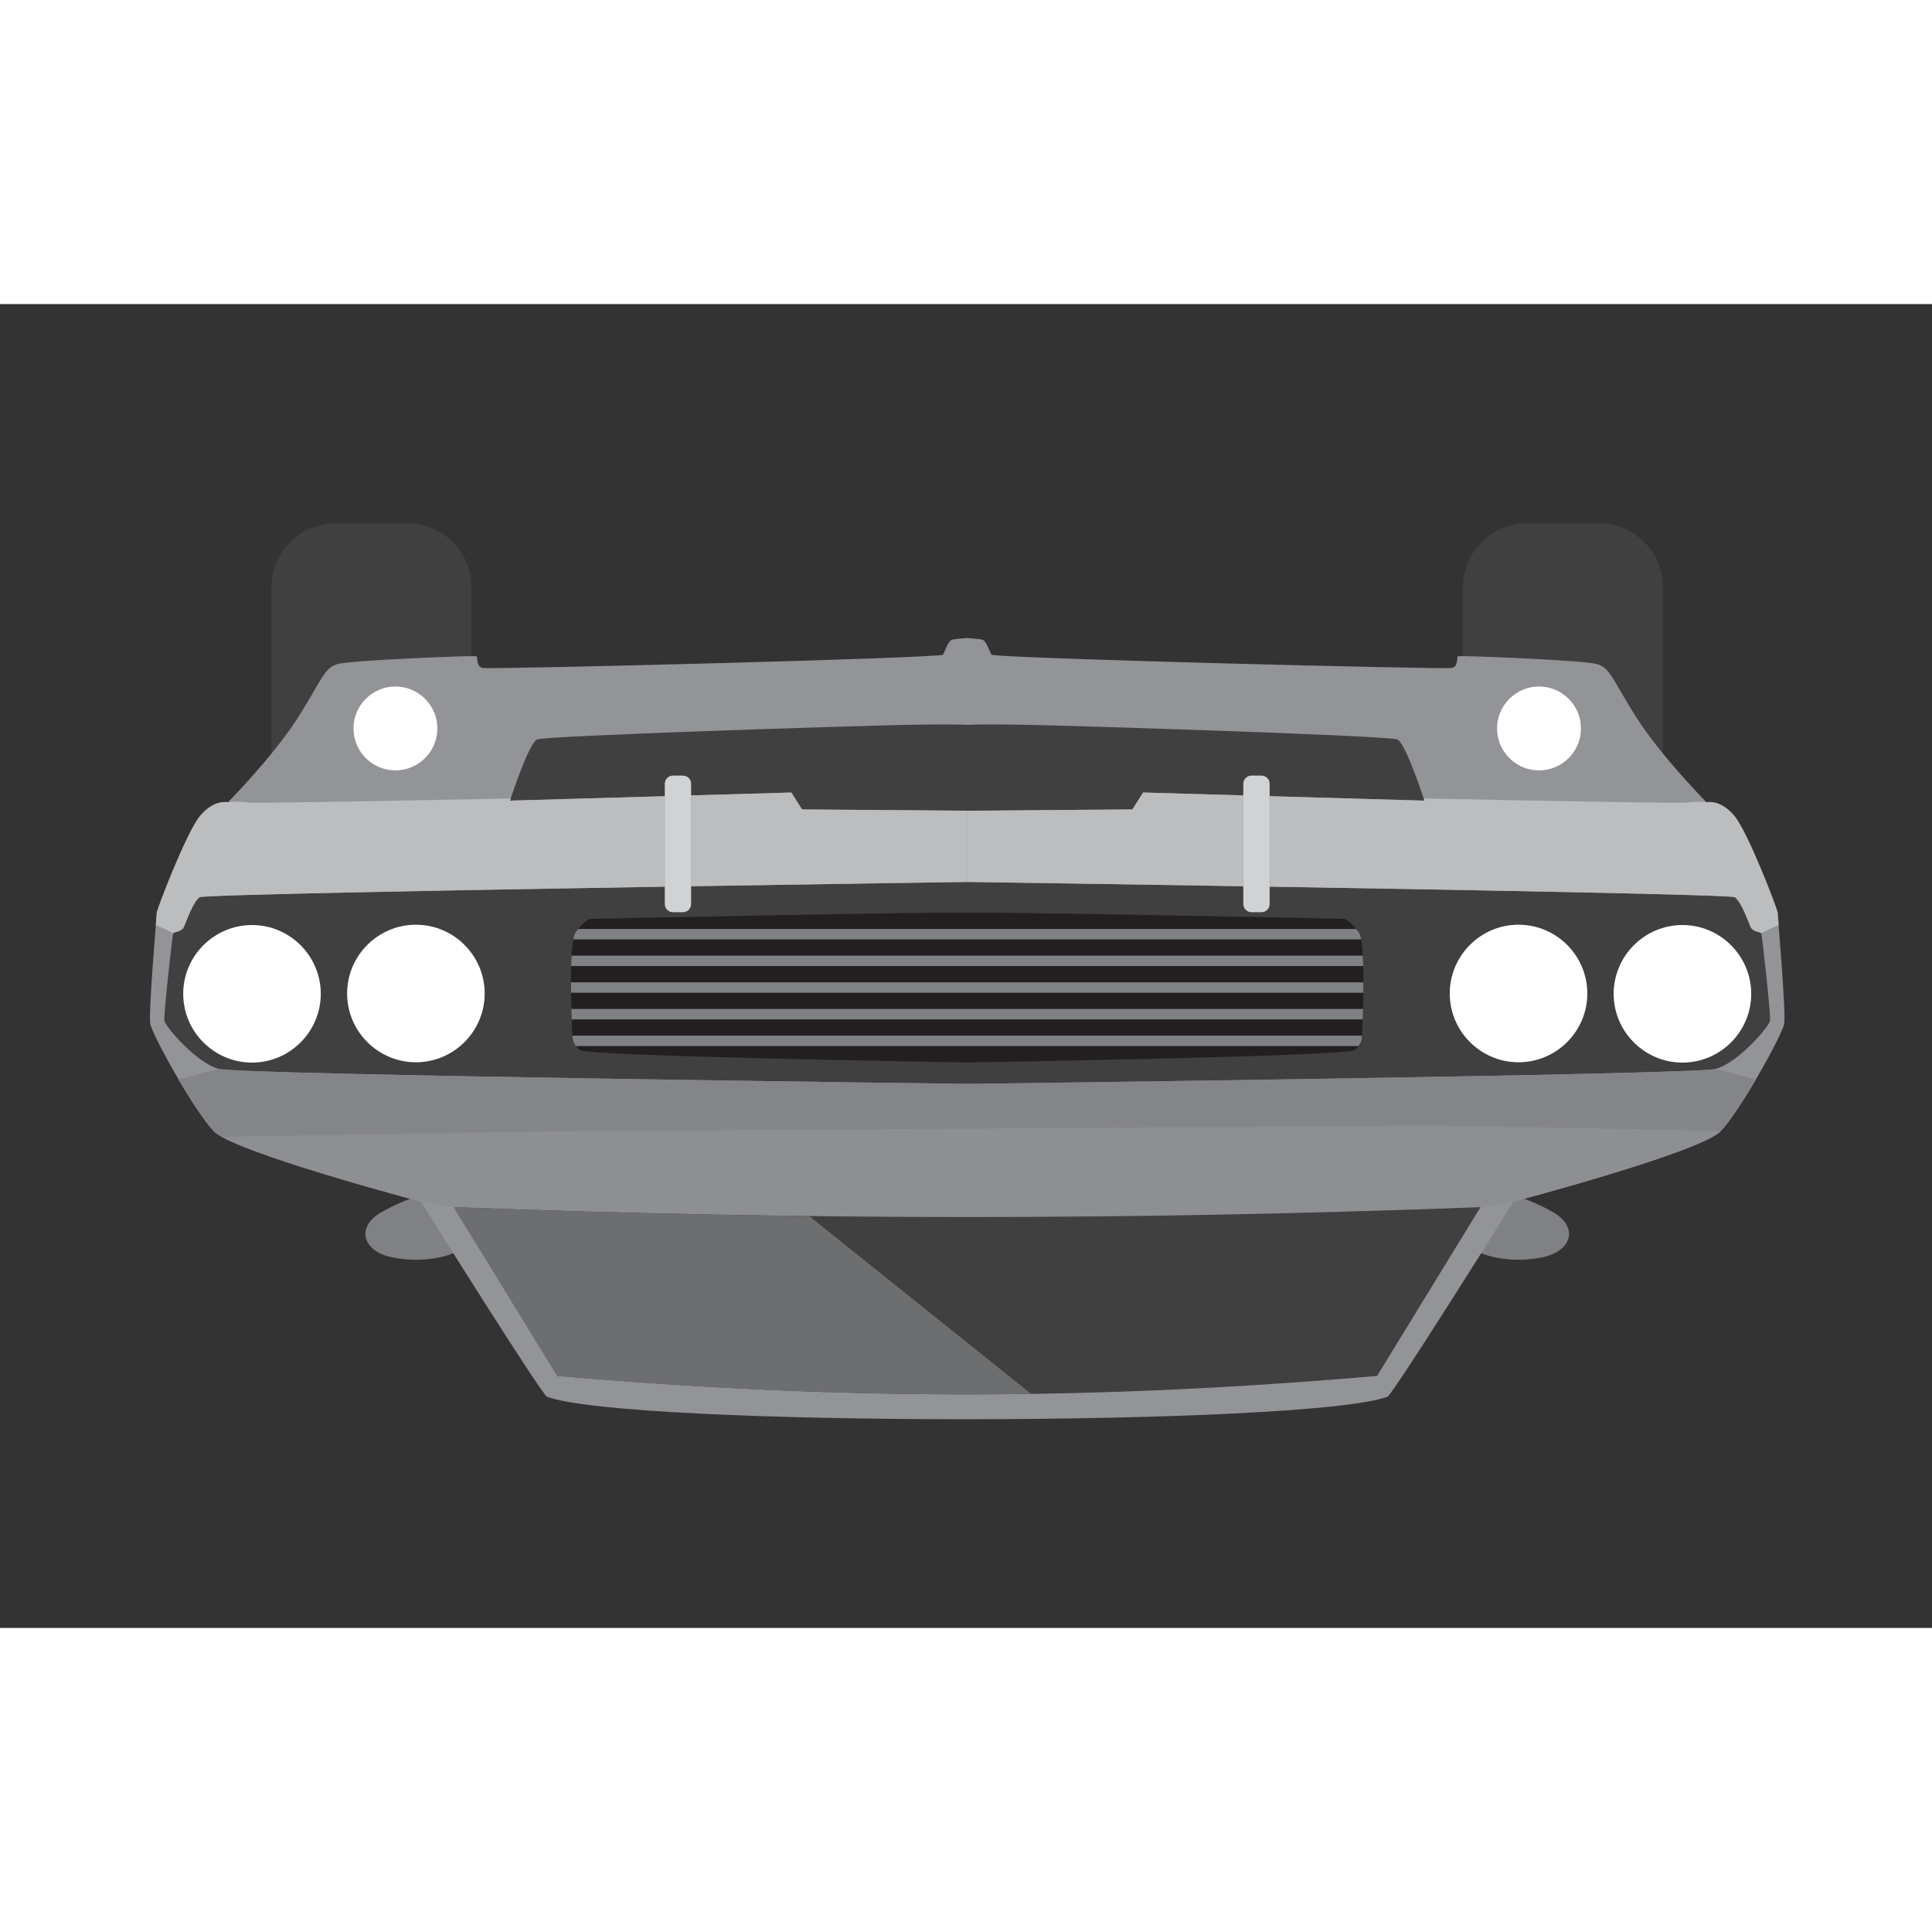 <?xml version="1.0" encoding="UTF-8" standalone="no"?><!DOCTYPE svg PUBLIC "-//W3C//DTD SVG 1.1//EN" "http://www.w3.org/Graphics/SVG/1.1/DTD/svg11.dtd"><svg width="500" height="500" viewBox="0 0 305 209" version="1.1" xmlns="http://www.w3.org/2000/svg" xmlns:xlink="http://www.w3.org/1999/xlink" xml:space="preserve" xmlns:serif="http://www.serif.com/" style="fill-rule:evenodd;clip-rule:evenodd;stroke-linejoin:round;stroke-miterlimit:2;"><rect x="0" y="0" width="305" height="209" fill="#333333" stroke="none"/><rect id="Artboard1" x="0" y="0" width="304.945" height="208.037" style="fill:none;"/><clipPath id="_clip1"><rect x="0" y="0" width="304.945" height="208.037"/></clipPath><g clip-path="url(#_clip1)"><g id="BACKGROUND"></g><g id="OBJECTS"><path d="M105.704,219.228c-11.919,4.928 -28.045,44.072 -24.333,48.528c1.077,1.292 142.98,1.292 144.057,0c3.712,-4.456 -12.414,-43.6 -24.333,-48.528c-11.884,-4.913 -83.669,-4.846 -95.391,0" style="fill:#404041;"/><path d="M178.832,268.668c25.538,-0.118 46.187,-0.423 46.596,-0.913c3.712,-4.455 -12.414,-43.599 -24.334,-48.527c-8.618,-3.563 -48.739,-4.506 -74.609,-2.907l52.347,52.347Z" style="fill:#6d6e70;"/><g><path d="M64.389,87.316l-11.497,0c-5.516,0 -10.028,-4.513 -10.028,-10.028l0,-32.637c0,-5.516 4.512,-10.029 10.028,-10.029l11.497,0c5.516,0 10.028,4.513 10.028,10.029l0,32.637c0,5.515 -4.512,10.028 -10.028,10.028" style="fill:#404041;"/><path d="M252.492,87.316l-11.497,0c-5.516,0 -10.028,-4.513 -10.028,-10.028l0,-32.637c0,-5.516 4.512,-10.029 10.028,-10.029l11.497,0c5.516,0 10.028,4.513 10.028,10.029l0,32.637c0,5.515 -4.512,10.028 -10.028,10.028" style="fill:#404041;"/><path d="M236.821,140.201c0.62,0.066 4.201,0.789 8.333,3.155c4.133,2.367 3.006,6.185 -1.712,7.145c-4.717,0.961 -8.962,-0.111 -10.615,-1.163c-1.653,-1.051 3.994,-9.137 3.994,-9.137" style="fill:#808185;"/><path d="M68.563,140.201c-0.62,0.066 -4.201,0.789 -8.333,3.155c-4.132,2.367 -3.006,6.185 1.712,7.145c4.717,0.961 8.962,-0.111 10.615,-1.163c1.653,-1.051 -3.994,-9.137 -3.994,-9.137" style="fill:#808185;"/><path d="M219.031,172.499c0.861,-0.319 19.919,-30.803 19.919,-30.803c0,0 29.572,-7.803 32.704,-11.14c3.132,-3.337 9.703,-15.145 10.011,-16.941c0.309,-1.797 -1.026,-17.045 -1.026,-17.507c0,-0.462 -4.671,-12.732 -6.879,-15.35c-2.207,-2.618 -4.363,-2.105 -4.363,-2.105c0,0 -6.982,-7.085 -10.832,-13.04c-3.85,-5.955 -4.261,-8.162 -6.468,-8.779c-2.208,-0.616 -21.664,-1.386 -21.921,-1.232c-0.256,0.154 0.103,1.592 -0.975,1.849c-1.078,0.256 -72.387,-1.54 -72.695,-2.105c-0.307,-0.565 -0.821,-2.208 -1.437,-2.362c-0.615,-0.154 -2.368,-0.256 -2.377,-0.256c-0.008,0 -1.762,0.102 -2.376,0.256c-0.617,0.154 -1.13,1.797 -1.438,2.362c-0.308,0.565 -71.616,2.361 -72.695,2.105c-1.078,-0.257 -0.718,-1.695 -0.975,-1.849c-0.256,-0.154 -19.713,0.616 -21.92,1.232c-2.208,0.617 -2.619,2.824 -6.469,8.779c-3.85,5.955 -10.831,13.04 -10.831,13.04c0,0 -2.157,-0.513 -4.364,2.105c-2.208,2.618 -6.879,14.888 -6.879,15.35c0,0.462 -1.334,15.71 -1.026,17.507c0.308,1.796 6.88,13.604 10.012,16.941c3.131,3.337 32.703,11.14 32.703,11.14c0,0 19.059,30.483 19.919,30.803c12.89,4.795 120.063,4.678 132.678,0" style="fill:#929497;"/><path d="M238.95,141.696c0,0 29.572,-7.803 32.703,-11.14c1.437,-1.531 3.597,-4.843 5.544,-8.155l-6.381,-1.651c0,0 -0.748,-0.804 -1.056,-0.907c-0.308,-0.103 -44.921,-0.873 -44.921,-0.873l-137.792,0.924l-52.48,0.856l-6.381,1.651c1.948,3.312 4.108,6.624 5.544,8.155c3.132,3.337 32.704,11.14 32.704,11.14l5.228,0.873l84.69,4.534l77.37,-4.534l5.228,-0.873Z" style="fill:#8d8f92;"/><path d="M242.96,60.377c-3.648,0 -6.623,2.975 -6.623,6.623c0,3.647 2.975,6.622 6.623,6.622c3.648,0 6.623,-2.975 6.623,-6.622c0,-3.648 -2.975,-6.623 -6.623,-6.623" style="fill:#fff;"/><path d="M62.424,60.377c-3.648,0 -6.623,2.975 -6.623,6.623c0,3.647 2.975,6.622 6.623,6.622c3.648,0 6.623,-2.975 6.623,-6.622c0,-3.648 -2.975,-6.623 -6.623,-6.623" style="fill:#fff;"/><path d="M152.699,122.841l-0.006,0.263c-0.002,-0.091 0,-0.179 0.006,-0.263m-0.007,0.271l0.001,0c0.008,0 114.582,-1.437 118.124,-2.361c3.543,-0.924 8.523,-6.726 8.625,-7.65c0.103,-0.924 -1.257,-13.553 -1.411,-13.784c-0.154,-0.231 -1.335,-0.18 -1.694,-1.027c-0.359,-0.846 -1.463,-3.978 -2.464,-4.646c-1.001,-0.667 -121.172,-2.413 -121.18,-2.413l-0.001,0c-0.008,0 -120.179,1.746 -121.18,2.413c-1.001,0.668 -2.105,3.8 -2.464,4.646c-0.359,0.847 -1.54,0.796 -1.694,1.027c-0.154,0.231 -1.514,12.86 -1.411,13.784c0.102,0.924 5.082,6.726 8.625,7.65c3.542,0.924 118.116,2.361 118.124,2.361" style="fill:#404041;"/><path d="M265.602,98.033c-5.98,0 -10.858,4.878 -10.858,10.858c0,5.981 4.878,10.858 10.858,10.858c5.98,0 10.858,-4.877 10.858,-10.858c0,-5.98 -4.878,-10.858 -10.858,-10.858" style="fill:#fff;"/><path d="M39.782,98.033c-5.981,0 -10.858,4.878 -10.858,10.858c0,5.981 4.877,10.858 10.858,10.858c5.98,0 10.858,-4.877 10.858,-10.858c0,-5.98 -4.878,-10.858 -10.858,-10.858" style="fill:#fff;"/><path d="M239.727,97.982c-5.98,0 -10.858,4.878 -10.858,10.858c0,5.98 4.878,10.858 10.858,10.858c5.981,0 10.858,-4.878 10.858,-10.858c0,-5.98 -4.877,-10.858 -10.858,-10.858" style="fill:#fff;"/><path d="M65.657,97.982c-5.981,0 -10.858,4.878 -10.858,10.858c0,5.98 4.877,10.858 10.858,10.858c5.98,0 10.858,-4.878 10.858,-10.858c0,-5.98 -4.878,-10.858 -10.858,-10.858" style="fill:#fff;"/><path d="M217.396,169.214l16.326,-26.645c-55.048,2.082 -107.013,2.082 -162.06,0l16.326,26.645c45.107,3.883 84.437,3.875 129.408,0" style="fill:#404041;"/><path d="M224.872,78.396c0,0 -2.927,-9.036 -4.261,-9.652c-1.335,-0.616 -50.414,-2.156 -58.166,-2.31c-7.744,-0.154 -9.749,0 -9.753,0c-0.004,0 -2.009,-0.154 -9.753,0c-7.752,0.154 -56.831,1.694 -58.166,2.31c-1.335,0.616 -4.261,9.652 -4.261,9.652l44.408,-1.284l1.694,2.67l26.078,0.205l26.078,-0.205l1.695,-2.67l44.407,1.284Z" style="fill:#404041;"/><path d="M152.76,119.723c0,0 59.535,-0.94 61.075,-1.938c0.239,-0.155 1.104,-1.047 1.154,-1.829c0.25,-3.912 0.582,-15.344 -0.461,-16.755c-1.387,-1.878 -2.284,-2.143 -2.284,-2.143c0,0 -58.729,-1.234 -59.552,-0.94c-0.824,-0.294 -59.552,0.94 -59.552,0.94c0,0 -0.898,0.265 -2.285,2.143c-1.043,1.411 -0.711,12.843 -0.46,16.755c0.05,0.782 0.915,1.674 1.154,1.829c1.54,0.998 61.074,1.938 61.074,1.938c0.024,-0.008 0.045,-0.018 0.069,-0.026c0.023,0.008 0.045,0.018 0.068,0.026" style="fill:#231f20;"/><g><clipPath id="_clip2"><path d="M152.692,119.698c0.024,0.008 0.045,0.018 0.068,0.026c0,0 59.535,-0.94 61.075,-1.939c0.239,-0.155 1.104,-1.046 1.153,-1.829c0.252,-3.912 0.584,-15.343 -0.459,-16.755c-1.387,-1.877 -2.285,-2.143 -2.285,-2.143c0,0 -58.728,-1.233 -59.552,-0.94c-0.824,-0.293 -59.553,0.94 -59.553,0.94c0,0 -0.896,0.266 -2.284,2.143c-1.042,1.412 -0.711,12.843 -0.46,16.755c0.05,0.783 0.916,1.674 1.154,1.829c1.54,0.999 61.075,1.939 61.075,1.939c0.023,-0.008 0.045,-0.018 0.068,-0.026Z" clip-rule="nonzero"/></clipPath><g clip-path="url(#_clip2)"><rect x="84.386" y="115.497" width="136.611" height="1.643" style="fill:#808184;"/><rect x="84.386" y="111.287" width="136.611" height="1.642" style="fill:#808184;"/><rect x="84.386" y="107.077" width="136.611" height="1.643" style="fill:#808184;"/><rect x="84.386" y="102.867" width="136.611" height="1.643" style="fill:#808184;"/><rect x="84.386" y="98.658" width="136.611" height="1.642" style="fill:#808184;"/></g></g><path d="M199.154,96.005l-1.592,0c-0.706,0 -1.283,-0.577 -1.283,-1.283l0,-18.996c0,-0.706 0.577,-1.283 1.283,-1.283l1.592,0c0.706,0 1.283,0.577 1.283,1.283l0,18.996c0,0.706 -0.577,1.283 -1.283,1.283" style="fill:#d0d2d3;"/><path d="M106.23,96.005l1.592,0c0.706,0 1.283,-0.577 1.283,-1.283l0,-18.996c0,-0.706 -0.577,-1.283 -1.283,-1.283l-1.592,0c-0.706,0 -1.283,0.577 -1.283,1.283l0,18.996c0,0.706 0.577,1.283 1.283,1.283" style="fill:#d0d2d3;"/><path d="M200.438,91.976c33.66,0.558 72.864,1.288 73.434,1.668c1.002,0.667 2.106,3.799 2.465,4.646c0.359,0.847 1.54,0.795 1.694,1.026c0,0 1.791,-0.894 2.755,-1.26c-0.089,-1.119 -0.147,-1.852 -0.147,-1.948c0,-0.463 -4.671,-12.732 -6.878,-15.35c-2.072,-2.458 -4.099,-2.157 -4.34,-2.11c-0.016,0.003 -0.024,0.005 -0.024,0.005c0,0 -0.984,-0.206 -3.294,0.05c-1.113,0.124 -21.01,-0.24 -41.344,-0.652c0.073,0.22 0.113,0.345 0.113,0.345l-24.434,-0.706l0,14.286Z" style="fill:#bbbdbf;"/><path d="M104.946,91.976c-33.66,0.558 -72.864,1.288 -73.434,1.668c-1.001,0.667 -2.105,3.799 -2.465,4.646c-0.359,0.847 -1.54,0.795 -1.694,1.026c0,0 -1.791,-0.894 -2.755,-1.26c0.089,-1.119 0.147,-1.852 0.147,-1.948c0,-0.463 4.671,-12.732 6.878,-15.35c2.072,-2.458 4.099,-2.157 4.34,-2.11c0.016,0.003 0.024,0.005 0.024,0.005c0,0 0.984,-0.206 3.294,0.05c1.113,0.124 21.01,-0.24 41.344,-0.652c-0.073,0.22 -0.113,0.345 -0.113,0.345l24.434,-0.706l0,14.286Z" style="fill:#bbbdbf;"/><path d="M196.279,91.908l0,-14.338l-15.814,-0.457l-1.695,2.67l-26.078,0.205l0,11.243c0,0 19.909,0.289 43.587,0.677" style="fill:#bbbdbf;"/><path d="M109.105,91.908l0,-14.338l15.815,-0.457l1.694,2.67l26.078,0.205l0,11.243c0,0 -19.908,0.289 -43.587,0.677" style="fill:#bbbdbf;"/><path d="M226.351,129.683c0,0 44.938,0.77 45.248,0.873c0.013,0.004 0.026,0.009 0.04,0.015c0.005,-0.005 0.01,-0.01 0.015,-0.015c1.436,-1.531 3.596,-4.844 5.544,-8.155l-6.381,-1.651c-3.543,0.924 -118.116,2.362 -118.125,2.362c-0.009,0 -114.582,-1.438 -118.125,-2.362l-6.381,1.651c1.948,3.311 4.108,6.624 5.544,8.155c0.257,0.273 0.69,0.576 1.27,0.902l52.555,-0.851l138.796,-0.924Zm-73.659,-6.571l-0.001,0l0,0.001l0.001,0l0,-0.001Z" style="fill:#848589;"/><path d="M87.988,169.214c26.13,2.249 50.321,3.193 74.793,2.836l-32.902,-26.364l-2.13,-1.706c-18.498,-0.223 -37.109,-0.693 -56.087,-1.411l16.326,26.645Z" style="fill:#6d6e70;"/></g></g></g></svg>